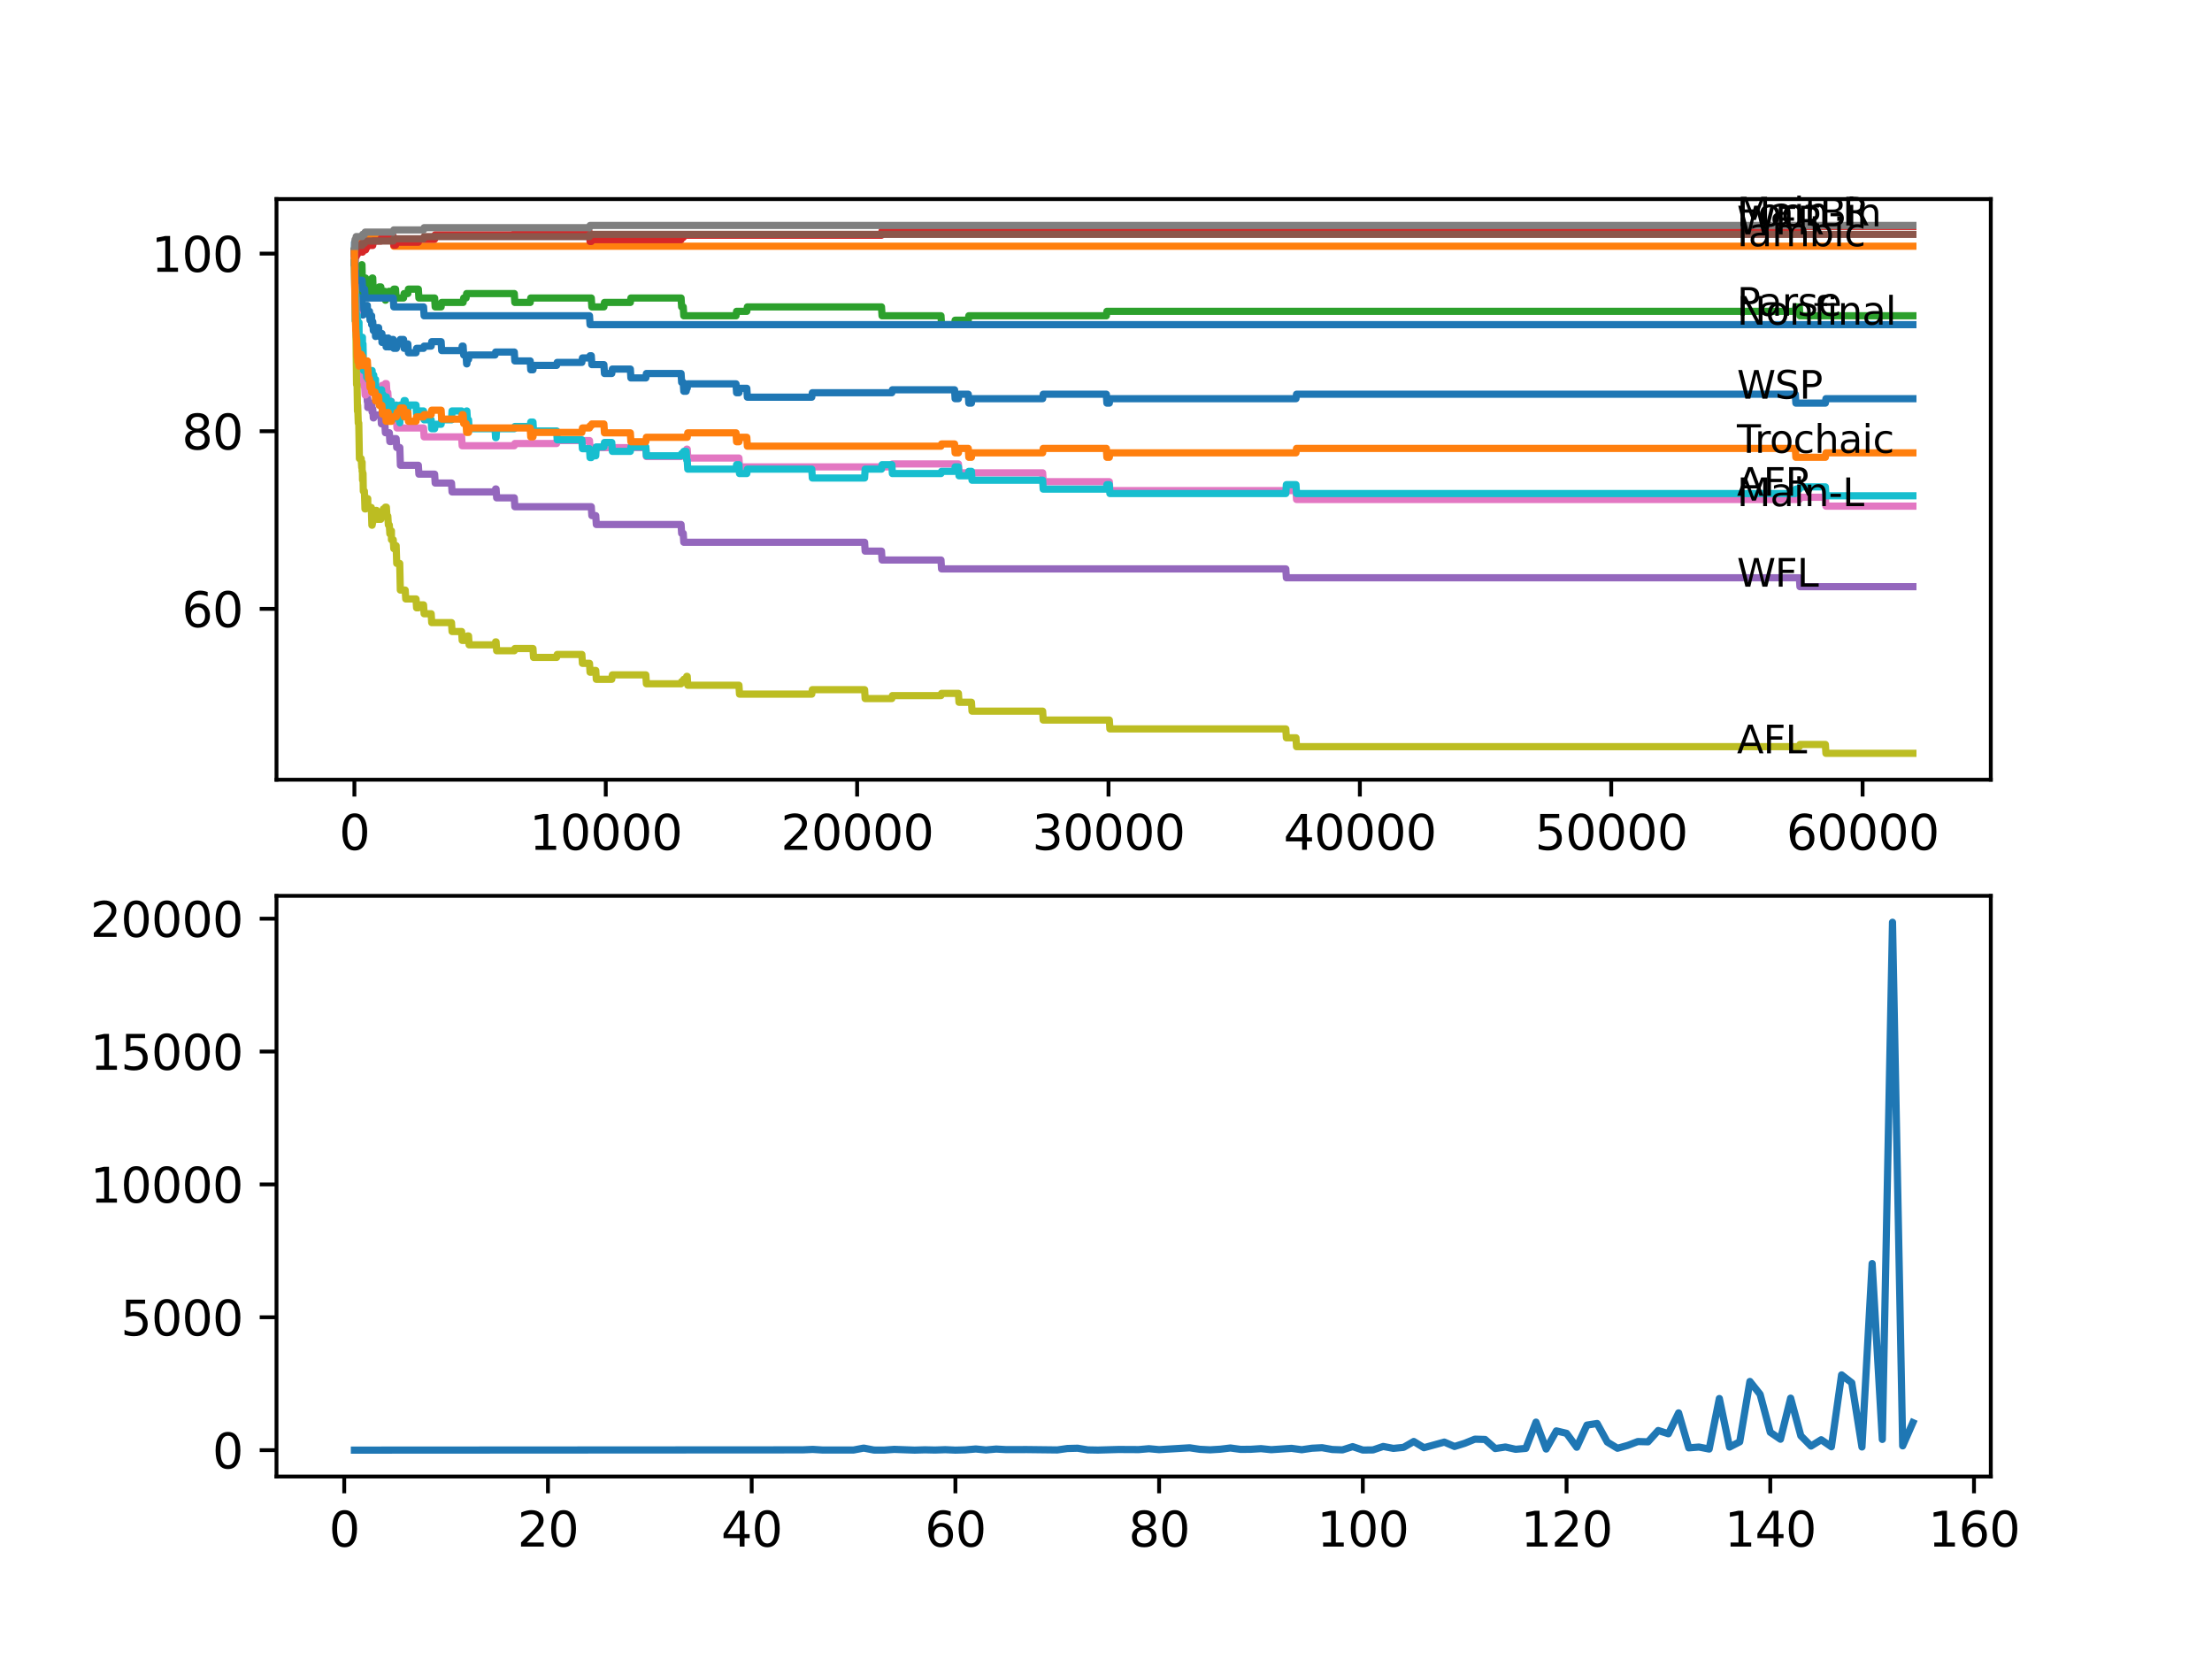 <?xml version="1.0" encoding="utf-8" standalone="no"?>
<!DOCTYPE svg PUBLIC "-//W3C//DTD SVG 1.1//EN"
  "http://www.w3.org/Graphics/SVG/1.1/DTD/svg11.dtd">
<svg xmlns:xlink="http://www.w3.org/1999/xlink" width="460.8pt" height="345.6pt" viewBox="0 0 460.8 345.6" xmlns="http://www.w3.org/2000/svg" version="1.1">
 <defs>
  <style type="text/css">*{stroke-linejoin: round; stroke-linecap: butt}</style>
 </defs>
 <g id="figure_1">
  <g id="patch_1">
   <path d="M 0 345.6 
L 460.8 345.6 
L 460.8 0 
L 0 0 
z
" style="fill: #ffffff"/>
  </g>
  <g id="axes_1">
   <g id="patch_2">
    <path d="M 57.6 162.432 
L 414.72 162.432 
L 414.72 41.472 
L 57.6 41.472 
z
" style="fill: #ffffff"/>
   </g>
   <g id="matplotlib.axis_1">
    <g id="xtick_1">
     <g id="line2d_1">
      <defs>
       <path id="m995cb03663" d="M 0 0 
L 0 3.5 
" style="stroke: #000000; stroke-width: 0.8"/>
      </defs>
      <g>
       <use xlink:href="#m995cb03663" x="73.827" y="162.432" style="stroke: #000000; stroke-width: 0.8"/>
      </g>
     </g>
     <g id="text_1">
      <!-- 0 -->
      <g transform="translate(70.646 177.03)scale(0.1 -0.1)">
       <defs>
        <path id="DejaVuSans-30" d="M 2034 4250 
Q 1547 4250 1301 3770 
Q 1056 3291 1056 2328 
Q 1056 1369 1301 889 
Q 1547 409 2034 409 
Q 2525 409 2770 889 
Q 3016 1369 3016 2328 
Q 3016 3291 2770 3770 
Q 2525 4250 2034 4250 
z
M 2034 4750 
Q 2819 4750 3233 4129 
Q 3647 3509 3647 2328 
Q 3647 1150 3233 529 
Q 2819 -91 2034 -91 
Q 1250 -91 836 529 
Q 422 1150 422 2328 
Q 422 3509 836 4129 
Q 1250 4750 2034 4750 
z
" transform="scale(0.016)"/>
       </defs>
       <use xlink:href="#DejaVuSans-30"/>
      </g>
     </g>
    </g>
    <g id="xtick_2">
     <g id="line2d_2">
      <g>
       <use xlink:href="#m995cb03663" x="126.192" y="162.432" style="stroke: #000000; stroke-width: 0.8"/>
      </g>
     </g>
     <g id="text_2">
      <!-- 10000 -->
      <g transform="translate(110.286 177.03)scale(0.1 -0.1)">
       <defs>
        <path id="DejaVuSans-31" d="M 794 531 
L 1825 531 
L 1825 4091 
L 703 3866 
L 703 4441 
L 1819 4666 
L 2450 4666 
L 2450 531 
L 3481 531 
L 3481 0 
L 794 0 
L 794 531 
z
" transform="scale(0.016)"/>
       </defs>
       <use xlink:href="#DejaVuSans-31"/>
       <use xlink:href="#DejaVuSans-30" x="63.623"/>
       <use xlink:href="#DejaVuSans-30" x="127.246"/>
       <use xlink:href="#DejaVuSans-30" x="190.869"/>
       <use xlink:href="#DejaVuSans-30" x="254.492"/>
      </g>
     </g>
    </g>
    <g id="xtick_3">
     <g id="line2d_3">
      <g>
       <use xlink:href="#m995cb03663" x="178.556" y="162.432" style="stroke: #000000; stroke-width: 0.8"/>
      </g>
     </g>
     <g id="text_3">
      <!-- 20000 -->
      <g transform="translate(162.65 177.03)scale(0.1 -0.1)">
       <defs>
        <path id="DejaVuSans-32" d="M 1228 531 
L 3431 531 
L 3431 0 
L 469 0 
L 469 531 
Q 828 903 1448 1529 
Q 2069 2156 2228 2338 
Q 2531 2678 2651 2914 
Q 2772 3150 2772 3378 
Q 2772 3750 2511 3984 
Q 2250 4219 1831 4219 
Q 1534 4219 1204 4116 
Q 875 4013 500 3803 
L 500 4441 
Q 881 4594 1212 4672 
Q 1544 4750 1819 4750 
Q 2544 4750 2975 4387 
Q 3406 4025 3406 3419 
Q 3406 3131 3298 2873 
Q 3191 2616 2906 2266 
Q 2828 2175 2409 1742 
Q 1991 1309 1228 531 
z
" transform="scale(0.016)"/>
       </defs>
       <use xlink:href="#DejaVuSans-32"/>
       <use xlink:href="#DejaVuSans-30" x="63.623"/>
       <use xlink:href="#DejaVuSans-30" x="127.246"/>
       <use xlink:href="#DejaVuSans-30" x="190.869"/>
       <use xlink:href="#DejaVuSans-30" x="254.492"/>
      </g>
     </g>
    </g>
    <g id="xtick_4">
     <g id="line2d_4">
      <g>
       <use xlink:href="#m995cb03663" x="230.921" y="162.432" style="stroke: #000000; stroke-width: 0.8"/>
      </g>
     </g>
     <g id="text_4">
      <!-- 30000 -->
      <g transform="translate(215.015 177.03)scale(0.1 -0.1)">
       <defs>
        <path id="DejaVuSans-33" d="M 2597 2516 
Q 3050 2419 3304 2112 
Q 3559 1806 3559 1356 
Q 3559 666 3084 287 
Q 2609 -91 1734 -91 
Q 1441 -91 1130 -33 
Q 819 25 488 141 
L 488 750 
Q 750 597 1062 519 
Q 1375 441 1716 441 
Q 2309 441 2620 675 
Q 2931 909 2931 1356 
Q 2931 1769 2642 2001 
Q 2353 2234 1838 2234 
L 1294 2234 
L 1294 2753 
L 1863 2753 
Q 2328 2753 2575 2939 
Q 2822 3125 2822 3475 
Q 2822 3834 2567 4026 
Q 2313 4219 1838 4219 
Q 1578 4219 1281 4162 
Q 984 4106 628 3988 
L 628 4550 
Q 988 4650 1302 4700 
Q 1616 4750 1894 4750 
Q 2613 4750 3031 4423 
Q 3450 4097 3450 3541 
Q 3450 3153 3228 2886 
Q 3006 2619 2597 2516 
z
" transform="scale(0.016)"/>
       </defs>
       <use xlink:href="#DejaVuSans-33"/>
       <use xlink:href="#DejaVuSans-30" x="63.623"/>
       <use xlink:href="#DejaVuSans-30" x="127.246"/>
       <use xlink:href="#DejaVuSans-30" x="190.869"/>
       <use xlink:href="#DejaVuSans-30" x="254.492"/>
      </g>
     </g>
    </g>
    <g id="xtick_5">
     <g id="line2d_5">
      <g>
       <use xlink:href="#m995cb03663" x="283.285" y="162.432" style="stroke: #000000; stroke-width: 0.8"/>
      </g>
     </g>
     <g id="text_5">
      <!-- 40000 -->
      <g transform="translate(267.379 177.03)scale(0.1 -0.1)">
       <defs>
        <path id="DejaVuSans-34" d="M 2419 4116 
L 825 1625 
L 2419 1625 
L 2419 4116 
z
M 2253 4666 
L 3047 4666 
L 3047 1625 
L 3713 1625 
L 3713 1100 
L 3047 1100 
L 3047 0 
L 2419 0 
L 2419 1100 
L 313 1100 
L 313 1709 
L 2253 4666 
z
" transform="scale(0.016)"/>
       </defs>
       <use xlink:href="#DejaVuSans-34"/>
       <use xlink:href="#DejaVuSans-30" x="63.623"/>
       <use xlink:href="#DejaVuSans-30" x="127.246"/>
       <use xlink:href="#DejaVuSans-30" x="190.869"/>
       <use xlink:href="#DejaVuSans-30" x="254.492"/>
      </g>
     </g>
    </g>
    <g id="xtick_6">
     <g id="line2d_6">
      <g>
       <use xlink:href="#m995cb03663" x="335.65" y="162.432" style="stroke: #000000; stroke-width: 0.8"/>
      </g>
     </g>
     <g id="text_6">
      <!-- 50000 -->
      <g transform="translate(319.744 177.03)scale(0.1 -0.1)">
       <defs>
        <path id="DejaVuSans-35" d="M 691 4666 
L 3169 4666 
L 3169 4134 
L 1269 4134 
L 1269 2991 
Q 1406 3038 1543 3061 
Q 1681 3084 1819 3084 
Q 2600 3084 3056 2656 
Q 3513 2228 3513 1497 
Q 3513 744 3044 326 
Q 2575 -91 1722 -91 
Q 1428 -91 1123 -41 
Q 819 9 494 109 
L 494 744 
Q 775 591 1075 516 
Q 1375 441 1709 441 
Q 2250 441 2565 725 
Q 2881 1009 2881 1497 
Q 2881 1984 2565 2268 
Q 2250 2553 1709 2553 
Q 1456 2553 1204 2497 
Q 953 2441 691 2322 
L 691 4666 
z
" transform="scale(0.016)"/>
       </defs>
       <use xlink:href="#DejaVuSans-35"/>
       <use xlink:href="#DejaVuSans-30" x="63.623"/>
       <use xlink:href="#DejaVuSans-30" x="127.246"/>
       <use xlink:href="#DejaVuSans-30" x="190.869"/>
       <use xlink:href="#DejaVuSans-30" x="254.492"/>
      </g>
     </g>
    </g>
    <g id="xtick_7">
     <g id="line2d_7">
      <g>
       <use xlink:href="#m995cb03663" x="388.014" y="162.432" style="stroke: #000000; stroke-width: 0.8"/>
      </g>
     </g>
     <g id="text_7">
      <!-- 60000 -->
      <g transform="translate(372.108 177.03)scale(0.1 -0.1)">
       <defs>
        <path id="DejaVuSans-36" d="M 2113 2584 
Q 1688 2584 1439 2293 
Q 1191 2003 1191 1497 
Q 1191 994 1439 701 
Q 1688 409 2113 409 
Q 2538 409 2786 701 
Q 3034 994 3034 1497 
Q 3034 2003 2786 2293 
Q 2538 2584 2113 2584 
z
M 3366 4563 
L 3366 3988 
Q 3128 4100 2886 4159 
Q 2644 4219 2406 4219 
Q 1781 4219 1451 3797 
Q 1122 3375 1075 2522 
Q 1259 2794 1537 2939 
Q 1816 3084 2150 3084 
Q 2853 3084 3261 2657 
Q 3669 2231 3669 1497 
Q 3669 778 3244 343 
Q 2819 -91 2113 -91 
Q 1303 -91 875 529 
Q 447 1150 447 2328 
Q 447 3434 972 4092 
Q 1497 4750 2381 4750 
Q 2619 4750 2861 4703 
Q 3103 4656 3366 4563 
z
" transform="scale(0.016)"/>
       </defs>
       <use xlink:href="#DejaVuSans-36"/>
       <use xlink:href="#DejaVuSans-30" x="63.623"/>
       <use xlink:href="#DejaVuSans-30" x="127.246"/>
       <use xlink:href="#DejaVuSans-30" x="190.869"/>
       <use xlink:href="#DejaVuSans-30" x="254.492"/>
      </g>
     </g>
    </g>
   </g>
   <g id="matplotlib.axis_2">
    <g id="ytick_1">
     <g id="line2d_8">
      <defs>
       <path id="m6c995ac69e" d="M 0 0 
L -3.5 0 
" style="stroke: #000000; stroke-width: 0.8"/>
      </defs>
      <g>
       <use xlink:href="#m6c995ac69e" x="57.6" y="126.837" style="stroke: #000000; stroke-width: 0.8"/>
      </g>
     </g>
     <g id="text_8">
      <!-- 60 -->
      <g transform="translate(37.875 130.636)scale(0.1 -0.1)">
       <use xlink:href="#DejaVuSans-36"/>
       <use xlink:href="#DejaVuSans-30" x="63.623"/>
      </g>
     </g>
    </g>
    <g id="ytick_2">
     <g id="line2d_9">
      <g>
       <use xlink:href="#m6c995ac69e" x="57.6" y="89.833" style="stroke: #000000; stroke-width: 0.8"/>
      </g>
     </g>
     <g id="text_9">
      <!-- 80 -->
      <g transform="translate(37.875 93.632)scale(0.1 -0.1)">
       <defs>
        <path id="DejaVuSans-38" d="M 2034 2216 
Q 1584 2216 1326 1975 
Q 1069 1734 1069 1313 
Q 1069 891 1326 650 
Q 1584 409 2034 409 
Q 2484 409 2743 651 
Q 3003 894 3003 1313 
Q 3003 1734 2745 1975 
Q 2488 2216 2034 2216 
z
M 1403 2484 
Q 997 2584 770 2862 
Q 544 3141 544 3541 
Q 544 4100 942 4425 
Q 1341 4750 2034 4750 
Q 2731 4750 3128 4425 
Q 3525 4100 3525 3541 
Q 3525 3141 3298 2862 
Q 3072 2584 2669 2484 
Q 3125 2378 3379 2068 
Q 3634 1759 3634 1313 
Q 3634 634 3220 271 
Q 2806 -91 2034 -91 
Q 1263 -91 848 271 
Q 434 634 434 1313 
Q 434 1759 690 2068 
Q 947 2378 1403 2484 
z
M 1172 3481 
Q 1172 3119 1398 2916 
Q 1625 2713 2034 2713 
Q 2441 2713 2670 2916 
Q 2900 3119 2900 3481 
Q 2900 3844 2670 4047 
Q 2441 4250 2034 4250 
Q 1625 4250 1398 4047 
Q 1172 3844 1172 3481 
z
" transform="scale(0.016)"/>
       </defs>
       <use xlink:href="#DejaVuSans-38"/>
       <use xlink:href="#DejaVuSans-30" x="63.623"/>
      </g>
     </g>
    </g>
    <g id="ytick_3">
     <g id="line2d_10">
      <g>
       <use xlink:href="#m6c995ac69e" x="57.6" y="52.829" style="stroke: #000000; stroke-width: 0.8"/>
      </g>
     </g>
     <g id="text_10">
      <!-- 100 -->
      <g transform="translate(31.512 56.628)scale(0.1 -0.1)">
       <use xlink:href="#DejaVuSans-31"/>
       <use xlink:href="#DejaVuSans-30" x="63.623"/>
       <use xlink:href="#DejaVuSans-30" x="127.246"/>
      </g>
     </g>
    </g>
   </g>
   <g id="line2d_11">
    <path d="M 73.833 52.367 
L 73.838 52.367 
L 73.859 50.516 
L 73.911 52.675 
L 73.932 52.675 
L 74.053 56.375 
L 74.063 56.375 
L 74.152 60.076 
L 74.178 58.842 
L 74.194 58.842 
L 74.215 57.917 
L 74.22 59.767 
L 74.299 58.842 
L 74.419 62.543 
L 74.435 62.543 
L 74.508 60.693 
L 74.54 63.468 
L 74.592 63.468 
L 74.707 62.543 
L 74.76 62.543 
L 74.786 64.393 
L 74.822 61.618 
L 74.864 61.618 
L 75.22 61.618 
L 75.252 61.001 
L 75.257 62.851 
L 75.32 62.851 
L 75.435 62.851 
L 75.55 65.626 
L 75.618 65.626 
L 75.734 64.701 
L 75.948 64.701 
L 76.063 64.239 
L 76.268 64.239 
L 76.383 63.622 
L 76.524 63.622 
L 76.582 65.472 
L 76.634 64.855 
L 76.975 64.855 
L 77.09 66.706 
L 77.352 66.706 
L 77.42 65.781 
L 77.425 67.631 
L 77.456 67.631 
L 77.519 67.631 
L 77.634 67.014 
L 77.65 67.014 
L 77.765 68.864 
L 77.849 68.864 
L 77.964 68.247 
L 78.132 68.247 
L 78.231 70.098 
L 78.242 69.173 
L 78.451 69.173 
L 78.566 68.247 
L 78.875 68.247 
L 78.991 70.098 
L 79.499 70.098 
L 79.561 69.481 
L 79.567 71.331 
L 79.598 71.331 
L 79.745 71.331 
L 79.86 70.406 
L 80.321 70.406 
L 80.436 72.256 
L 80.488 72.256 
L 80.603 71.331 
L 80.787 71.331 
L 80.876 70.406 
L 80.881 72.256 
L 80.891 72.256 
L 81.457 72.256 
L 81.577 70.714 
L 81.918 70.714 
L 82.033 72.565 
L 82.578 72.565 
L 82.693 71.64 
L 83.269 71.64 
L 83.384 70.714 
L 84.065 70.714 
L 84.18 72.565 
L 84.41 72.565 
L 84.526 71.64 
L 84.96 71.64 
L 85.075 73.49 
L 86.667 73.49 
L 86.782 72.565 
L 88.233 72.565 
L 88.348 72.102 
L 89.82 72.102 
L 89.935 71.177 
L 91.893 71.177 
L 92.008 73.027 
L 96.161 73.027 
L 96.276 72.102 
L 96.475 72.102 
L 96.59 73.952 
L 97.093 73.952 
L 97.208 75.802 
L 97.261 75.802 
L 97.376 74.877 
L 97.606 74.877 
L 97.721 73.952 
L 103.125 73.952 
L 103.241 73.336 
L 107.137 73.336 
L 107.252 75.186 
L 110.451 75.186 
L 110.566 77.036 
L 111.027 77.036 
L 111.142 76.111 
L 115.96 76.111 
L 116.075 75.494 
L 121.212 75.494 
L 121.327 74.569 
L 122.804 74.569 
L 122.919 74.106 
L 123.176 74.106 
L 123.291 75.957 
L 125.804 75.957 
L 125.92 77.807 
L 127.443 77.807 
L 127.559 76.882 
L 131.313 76.882 
L 131.428 78.732 
L 134.539 78.732 
L 134.654 77.807 
L 141.88 77.807 
L 141.996 79.657 
L 142.331 79.657 
L 142.446 81.507 
L 142.943 81.507 
L 143.059 80.891 
L 143.158 80.891 
L 143.273 79.965 
L 153.327 79.965 
L 153.442 81.816 
L 153.935 81.816 
L 154.05 80.891 
L 155.574 80.891 
L 155.689 82.741 
L 169.105 82.741 
L 169.22 81.816 
L 185.783 81.816 
L 185.898 81.199 
L 198.853 81.199 
L 198.968 83.049 
L 199.659 83.049 
L 199.775 82.124 
L 201.707 82.124 
L 201.822 83.974 
L 202.372 83.974 
L 202.487 83.049 
L 217.201 83.049 
L 217.317 82.124 
L 230.471 82.124 
L 230.586 83.974 
L 231.094 83.974 
L 231.209 83.049 
L 269.974 83.049 
L 270.09 82.124 
L 373.996 82.124 
L 374.112 83.974 
L 380.259 83.974 
L 380.374 83.049 
L 398.487 83.049 
L 398.487 83.049 
" clip-path="url(#paef28e0cdf)" style="fill: none; stroke: #1f77b4; stroke-width: 1.5; stroke-linecap: square"/>
   </g>
   <g id="line2d_12">
    <path d="M 73.833 52.829 
L 73.953 51.287 
L 74.299 51.287 
L 74.414 49.437 
L 81.918 49.437 
L 82.033 51.287 
L 398.487 51.287 
L 398.487 51.287 
" clip-path="url(#paef28e0cdf)" style="fill: none; stroke: #ff7f0e; stroke-width: 1.5; stroke-linecap: square"/>
   </g>
   <g id="line2d_13">
    <path d="M 73.833 52.367 
L 73.843 51.75 
L 73.885 55.45 
L 73.901 55.45 
L 73.979 59.151 
L 74.011 56.375 
L 74.063 56.375 
L 74.105 58.226 
L 74.173 56.067 
L 74.215 56.067 
L 74.252 57.917 
L 74.325 56.992 
L 74.33 56.992 
L 74.445 56.067 
L 74.472 56.067 
L 74.508 59.767 
L 74.587 57.917 
L 74.76 57.917 
L 74.88 56.067 
L 75.252 56.067 
L 75.367 55.142 
L 75.404 55.142 
L 75.529 60.693 
L 75.624 60.693 
L 75.749 57.917 
L 76.163 57.917 
L 76.278 59.767 
L 76.409 59.767 
L 76.524 61.618 
L 76.639 60.693 
L 76.65 60.693 
L 76.765 59.767 
L 76.975 59.767 
L 77.09 58.842 
L 77.42 58.842 
L 77.535 57.917 
L 77.65 57.917 
L 77.771 61.618 
L 78.132 61.618 
L 78.247 60.693 
L 78.875 60.693 
L 78.991 59.767 
L 79.336 59.767 
L 79.451 61.618 
L 79.561 61.618 
L 79.677 60.693 
L 80.169 60.693 
L 80.284 62.543 
L 80.321 62.543 
L 80.436 61.618 
L 80.876 61.618 
L 80.991 60.693 
L 81.918 60.693 
L 82.033 60.23 
L 82.4 60.23 
L 82.515 62.08 
L 84.065 62.08 
L 84.18 61.155 
L 84.96 61.155 
L 85.075 60.23 
L 87.149 60.23 
L 87.264 62.08 
L 90.542 62.08 
L 90.657 63.93 
L 91.893 63.93 
L 92.008 63.005 
L 96.475 63.005 
L 96.59 62.08 
L 97.093 62.08 
L 97.208 61.155 
L 107.137 61.155 
L 107.252 63.005 
L 110.451 63.005 
L 110.566 62.08 
L 123.176 62.08 
L 123.291 63.93 
L 125.804 63.93 
L 125.92 63.005 
L 131.313 63.005 
L 131.428 62.08 
L 141.88 62.08 
L 141.996 63.93 
L 142.331 63.93 
L 142.446 65.781 
L 153.327 65.781 
L 153.442 64.855 
L 155.574 64.855 
L 155.689 63.93 
L 183.631 63.93 
L 183.746 65.781 
L 196.025 65.781 
L 196.14 67.631 
L 198.853 67.631 
L 198.968 66.706 
L 201.707 66.706 
L 201.822 65.781 
L 230.471 65.781 
L 230.586 64.855 
L 373.996 64.855 
L 374.112 63.93 
L 374.839 63.93 
L 374.955 65.781 
L 398.487 65.781 
L 398.487 65.781 
" clip-path="url(#paef28e0cdf)" style="fill: none; stroke: #2ca02c; stroke-width: 1.5; stroke-linecap: square"/>
   </g>
   <g id="line2d_14">
    <path d="M 73.833 52.829 
L 73.859 52.829 
L 73.896 55.142 
L 73.969 53.754 
L 73.974 53.754 
L 74.089 51.596 
L 74.205 53.446 
L 74.215 53.446 
L 74.33 52.983 
L 74.472 52.983 
L 74.592 51.75 
L 75.404 51.75 
L 75.435 50.671 
L 75.44 52.521 
L 75.503 52.521 
L 75.524 52.521 
L 75.639 52.058 
L 76.163 52.058 
L 76.278 51.596 
L 76.409 51.596 
L 76.524 51.133 
L 77.65 51.133 
L 77.771 50.208 
L 79.336 50.208 
L 79.451 49.591 
L 80.169 49.591 
L 80.284 49.221 
L 81.918 49.221 
L 82.033 51.071 
L 82.4 51.071 
L 82.515 50.455 
L 87.149 50.455 
L 87.264 49.838 
L 90.542 49.838 
L 90.657 48.913 
L 107.137 48.913 
L 107.252 48.45 
L 122.804 48.45 
L 122.919 50.301 
L 123.176 50.301 
L 123.291 49.931 
L 141.88 49.931 
L 141.996 49.468 
L 142.331 49.468 
L 142.446 49.005 
L 183.631 49.005 
L 183.746 48.08 
L 196.025 48.08 
L 196.14 47.618 
L 374.839 47.618 
L 374.955 47.155 
L 398.487 47.155 
L 398.487 47.155 
" clip-path="url(#paef28e0cdf)" style="fill: none; stroke: #d62728; stroke-width: 1.5; stroke-linecap: square"/>
   </g>
   <g id="line2d_15">
    <path d="M 73.833 52.829 
L 73.843 52.212 
L 73.848 54.063 
L 73.932 54.063 
L 74.053 58.688 
L 74.063 58.688 
L 74.152 63.314 
L 74.184 62.08 
L 74.215 62.08 
L 74.33 64.855 
L 74.388 64.855 
L 74.513 70.406 
L 74.739 70.406 
L 74.854 72.256 
L 75.241 72.256 
L 75.357 74.106 
L 75.404 74.106 
L 75.529 79.657 
L 75.624 79.657 
L 75.739 78.732 
L 75.912 78.732 
L 76.027 80.582 
L 76.163 80.582 
L 76.268 82.432 
L 76.273 81.816 
L 76.409 81.816 
L 76.524 83.666 
L 76.582 83.666 
L 76.608 83.049 
L 76.613 84.899 
L 76.687 83.974 
L 77.404 83.974 
L 77.519 85.824 
L 77.634 85.208 
L 77.65 85.208 
L 77.765 87.058 
L 77.849 87.058 
L 77.964 86.441 
L 79.336 86.441 
L 79.451 88.291 
L 80.169 88.291 
L 80.284 90.142 
L 81.101 90.142 
L 81.216 91.992 
L 81.457 91.992 
L 81.572 91.375 
L 82.525 91.375 
L 82.64 93.225 
L 83.29 93.225 
L 83.41 96.926 
L 87.149 96.926 
L 87.264 98.776 
L 90.542 98.776 
L 90.657 100.626 
L 94.056 100.626 
L 94.171 102.476 
L 103.125 102.476 
L 103.241 101.859 
L 103.345 101.859 
L 103.461 103.71 
L 107.137 103.71 
L 107.252 105.56 
L 123.176 105.56 
L 123.291 107.41 
L 124.108 107.41 
L 124.223 109.26 
L 141.88 109.26 
L 141.996 111.11 
L 142.331 111.11 
L 142.446 112.961 
L 180.112 112.961 
L 180.227 114.811 
L 183.631 114.811 
L 183.746 116.661 
L 196.025 116.661 
L 196.14 118.511 
L 267.859 118.511 
L 267.974 120.362 
L 374.839 120.362 
L 374.955 122.212 
L 398.487 122.212 
L 398.487 122.212 
" clip-path="url(#paef28e0cdf)" style="fill: none; stroke: #9467bd; stroke-width: 1.5; stroke-linecap: square"/>
   </g>
   <g id="line2d_16">
    <path d="M 73.833 52.367 
L 73.859 52.367 
L 73.974 51.75 
L 74.089 51.75 
L 74.205 51.133 
L 75.435 51.133 
L 75.55 50.671 
L 75.948 50.671 
L 76.063 50.208 
L 81.918 50.208 
L 82.033 49.745 
L 88.233 49.745 
L 88.348 49.283 
L 122.804 49.283 
L 122.919 48.82 
L 398.487 48.82 
L 398.487 48.82 
" clip-path="url(#paef28e0cdf)" style="fill: none; stroke: #8c564b; stroke-width: 1.5; stroke-linecap: square"/>
   </g>
   <g id="line2d_17">
    <path d="M 73.833 54.679 
L 73.843 54.679 
L 73.932 61.618 
L 73.969 61.155 
L 73.979 61.155 
L 74.1 65.781 
L 74.215 65.781 
L 74.33 65.318 
L 74.435 65.318 
L 74.561 70.869 
L 74.592 70.869 
L 74.707 72.719 
L 74.791 72.719 
L 74.911 76.419 
L 75.22 76.419 
L 75.336 75.802 
L 75.404 75.802 
L 75.435 75.34 
L 75.44 77.19 
L 75.498 77.19 
L 75.503 77.19 
L 75.524 79.04 
L 75.613 78.578 
L 75.681 78.578 
L 75.796 80.428 
L 75.948 80.428 
L 76.063 82.278 
L 76.163 82.278 
L 76.278 81.816 
L 77.65 81.816 
L 77.771 80.891 
L 79.499 80.891 
L 79.614 80.274 
L 80.169 80.274 
L 80.284 79.904 
L 80.488 79.904 
L 80.603 81.754 
L 80.787 81.754 
L 80.902 83.604 
L 81.541 83.604 
L 81.656 85.454 
L 81.918 85.454 
L 82.033 87.305 
L 82.578 87.305 
L 82.693 89.155 
L 88.233 89.155 
L 88.348 91.005 
L 96.161 91.005 
L 96.276 92.855 
L 107.137 92.855 
L 107.252 92.393 
L 115.96 92.393 
L 116.075 91.776 
L 122.804 91.776 
L 122.919 93.626 
L 123.176 93.626 
L 123.291 93.256 
L 134.539 93.256 
L 134.654 95.106 
L 141.88 95.106 
L 141.996 94.644 
L 142.331 94.644 
L 142.446 94.181 
L 142.943 94.181 
L 143.059 93.564 
L 143.158 93.564 
L 143.273 95.415 
L 153.935 95.415 
L 154.05 97.265 
L 185.783 97.265 
L 185.898 96.648 
L 199.659 96.648 
L 199.775 98.498 
L 217.201 98.498 
L 217.317 100.348 
L 231.094 100.348 
L 231.209 102.199 
L 269.974 102.199 
L 270.09 104.049 
L 374.839 104.049 
L 374.955 103.586 
L 380.259 103.586 
L 380.374 105.437 
L 398.487 105.437 
L 398.487 105.437 
" clip-path="url(#paef28e0cdf)" style="fill: none; stroke: #e377c2; stroke-width: 1.5; stroke-linecap: square"/>
   </g>
   <g id="line2d_18">
    <path d="M 73.833 52.367 
L 73.854 52.367 
L 73.969 49.9 
L 74.089 49.9 
L 74.205 49.283 
L 75.435 49.283 
L 75.55 48.82 
L 75.948 48.82 
L 76.063 48.358 
L 81.918 48.358 
L 82.033 47.895 
L 88.233 47.895 
L 88.348 47.433 
L 122.804 47.433 
L 122.919 46.97 
L 398.487 46.97 
L 398.487 46.97 
" clip-path="url(#paef28e0cdf)" style="fill: none; stroke: #7f7f7f; stroke-width: 1.5; stroke-linecap: square"/>
   </g>
   <g id="line2d_19">
    <path d="M 73.833 54.679 
L 73.838 54.679 
L 73.932 61.001 
L 73.964 60.538 
L 73.974 60.538 
L 73.979 59.922 
L 74.026 66.86 
L 74.032 66.86 
L 74.089 65.781 
L 74.095 67.631 
L 74.131 67.631 
L 74.136 67.631 
L 74.278 80.12 
L 74.388 80.12 
L 74.472 85.67 
L 74.508 84.437 
L 74.513 84.437 
L 74.634 88.137 
L 74.739 88.137 
L 74.87 95.538 
L 75.241 95.538 
L 75.357 97.388 
L 75.404 97.388 
L 75.435 96.309 
L 75.44 98.159 
L 75.503 98.159 
L 75.524 100.009 
L 75.613 99.547 
L 75.618 99.547 
L 75.624 98.622 
L 75.686 102.322 
L 75.713 102.322 
L 75.912 102.322 
L 76.032 106.022 
L 76.163 106.022 
L 76.283 104.943 
L 76.409 104.943 
L 76.524 104.481 
L 76.582 104.481 
L 76.608 103.864 
L 76.613 105.714 
L 76.681 105.714 
L 77.352 105.714 
L 77.472 109.414 
L 77.519 109.414 
L 77.634 108.798 
L 77.65 108.798 
L 77.771 107.873 
L 77.849 107.873 
L 77.964 107.256 
L 78.231 107.256 
L 78.347 106.331 
L 78.451 106.331 
L 78.566 108.181 
L 79.336 108.181 
L 79.451 107.564 
L 79.499 107.564 
L 79.614 106.948 
L 79.745 106.948 
L 79.86 106.022 
L 80.169 106.022 
L 80.284 105.652 
L 80.488 105.652 
L 80.603 107.503 
L 80.787 107.503 
L 80.902 109.353 
L 81.101 109.353 
L 81.216 111.203 
L 81.457 111.203 
L 81.541 110.586 
L 81.546 112.436 
L 81.556 112.436 
L 81.918 112.436 
L 82.033 114.287 
L 82.4 114.287 
L 82.515 113.67 
L 82.525 113.67 
L 82.646 117.37 
L 83.269 117.37 
L 83.394 122.921 
L 84.41 122.921 
L 84.526 124.771 
L 86.667 124.771 
L 86.782 126.621 
L 87.149 126.621 
L 87.264 126.005 
L 88.233 126.005 
L 88.348 127.855 
L 89.82 127.855 
L 89.935 129.705 
L 94.056 129.705 
L 94.171 131.555 
L 96.161 131.555 
L 96.276 133.405 
L 97.261 133.405 
L 97.376 132.48 
L 97.606 132.48 
L 97.721 134.331 
L 103.125 134.331 
L 103.241 133.714 
L 103.345 133.714 
L 103.461 135.564 
L 107.137 135.564 
L 107.252 135.101 
L 111.027 135.101 
L 111.142 136.952 
L 115.96 136.952 
L 116.075 136.335 
L 121.212 136.335 
L 121.327 138.185 
L 122.804 138.185 
L 122.919 140.035 
L 123.176 140.035 
L 123.291 139.665 
L 124.108 139.665 
L 124.223 141.515 
L 127.443 141.515 
L 127.559 140.59 
L 134.539 140.59 
L 134.654 142.441 
L 141.88 142.441 
L 141.996 141.978 
L 142.331 141.978 
L 142.446 141.515 
L 142.943 141.515 
L 143.059 140.899 
L 143.158 140.899 
L 143.273 142.749 
L 153.935 142.749 
L 154.05 144.599 
L 169.105 144.599 
L 169.22 143.674 
L 180.112 143.674 
L 180.227 145.524 
L 185.783 145.524 
L 185.898 144.908 
L 196.025 144.908 
L 196.14 144.445 
L 199.659 144.445 
L 199.775 146.295 
L 202.372 146.295 
L 202.487 148.145 
L 217.201 148.145 
L 217.317 149.996 
L 231.094 149.996 
L 231.209 151.846 
L 267.859 151.846 
L 267.974 153.696 
L 269.974 153.696 
L 270.09 155.546 
L 374.839 155.546 
L 374.955 155.084 
L 380.259 155.084 
L 380.374 156.934 
L 398.487 156.934 
L 398.487 156.934 
" clip-path="url(#paef28e0cdf)" style="fill: none; stroke: #bcbd22; stroke-width: 1.5; stroke-linecap: square"/>
   </g>
   <g id="line2d_20">
    <path d="M 73.833 54.679 
L 73.932 61.001 
L 73.958 60.538 
L 73.974 60.538 
L 73.979 59.922 
L 74.021 66.86 
L 74.047 64.393 
L 74.063 64.393 
L 74.152 61.463 
L 74.11 65.164 
L 74.168 63.314 
L 74.273 70.252 
L 74.288 68.402 
L 74.33 68.402 
L 74.435 65.626 
L 74.445 67.477 
L 74.472 69.327 
L 74.513 67.168 
L 74.555 68.093 
L 74.592 68.093 
L 74.707 69.944 
L 74.739 69.944 
L 74.786 67.168 
L 74.822 72.719 
L 74.838 72.719 
L 75.22 72.719 
L 75.241 74.569 
L 75.257 71.794 
L 75.325 71.794 
L 75.404 71.794 
L 75.503 70.252 
L 75.508 72.102 
L 75.524 72.102 
L 75.618 71.64 
L 75.744 77.19 
L 75.912 77.19 
L 75.948 75.34 
L 76.022 77.19 
L 76.163 77.19 
L 76.268 76.728 
L 76.383 78.578 
L 76.409 78.578 
L 76.535 77.19 
L 76.582 77.19 
L 76.697 79.04 
L 76.975 79.04 
L 77.09 78.115 
L 77.352 78.115 
L 77.404 79.965 
L 77.425 77.19 
L 77.456 77.19 
L 77.519 77.19 
L 77.634 79.04 
L 77.65 79.04 
L 77.771 78.115 
L 77.849 78.115 
L 77.964 79.965 
L 78.132 79.965 
L 78.231 79.04 
L 78.237 80.891 
L 78.451 80.891 
L 78.566 82.741 
L 78.875 82.741 
L 78.991 81.816 
L 79.336 81.816 
L 79.451 81.199 
L 79.499 81.199 
L 79.561 83.049 
L 79.609 82.124 
L 79.745 82.124 
L 79.86 83.974 
L 80.169 83.974 
L 80.284 83.604 
L 80.321 83.604 
L 80.436 82.679 
L 80.488 82.679 
L 80.603 84.529 
L 80.787 84.529 
L 80.876 86.379 
L 80.897 85.454 
L 81.101 85.454 
L 81.216 83.604 
L 81.457 83.604 
L 81.577 87.305 
L 81.918 87.305 
L 82.033 86.842 
L 82.4 86.842 
L 82.515 86.225 
L 82.525 86.225 
L 82.578 84.375 
L 82.635 86.225 
L 83.269 86.225 
L 83.29 88.075 
L 83.342 84.375 
L 83.374 84.375 
L 84.065 84.375 
L 84.18 83.45 
L 84.41 83.45 
L 84.526 85.3 
L 84.96 85.3 
L 85.075 84.375 
L 86.667 84.375 
L 86.782 86.225 
L 87.149 86.225 
L 87.264 85.609 
L 88.233 85.609 
L 88.348 87.459 
L 89.82 87.459 
L 89.935 89.309 
L 90.542 89.309 
L 90.657 88.384 
L 91.893 88.384 
L 92.008 87.459 
L 94.056 87.459 
L 94.171 85.609 
L 96.161 85.609 
L 96.276 87.459 
L 96.475 87.459 
L 96.59 86.534 
L 97.093 86.534 
L 97.208 85.609 
L 97.261 85.609 
L 97.376 87.459 
L 97.606 87.459 
L 97.721 89.309 
L 103.125 89.309 
L 103.241 91.159 
L 103.345 91.159 
L 103.461 89.309 
L 107.137 89.309 
L 107.252 88.846 
L 110.451 88.846 
L 110.566 87.921 
L 111.027 87.921 
L 111.142 89.772 
L 115.96 89.772 
L 116.075 91.622 
L 121.212 91.622 
L 121.327 93.472 
L 122.804 93.472 
L 122.919 95.322 
L 123.176 95.322 
L 123.291 94.952 
L 124.108 94.952 
L 124.223 93.102 
L 125.804 93.102 
L 125.92 92.177 
L 127.443 92.177 
L 127.559 94.027 
L 131.313 94.027 
L 131.428 93.102 
L 134.539 93.102 
L 134.654 94.952 
L 141.88 94.952 
L 141.996 94.49 
L 142.331 94.49 
L 142.446 94.027 
L 142.943 94.027 
L 143.059 95.877 
L 143.158 95.877 
L 143.273 97.727 
L 153.327 97.727 
L 153.442 96.802 
L 153.935 96.802 
L 154.05 98.652 
L 155.574 98.652 
L 155.689 97.727 
L 169.105 97.727 
L 169.22 99.578 
L 180.112 99.578 
L 180.227 97.727 
L 183.631 97.727 
L 183.746 96.802 
L 185.783 96.802 
L 185.898 98.652 
L 196.025 98.652 
L 196.14 98.19 
L 198.853 98.19 
L 198.968 97.265 
L 199.659 97.265 
L 199.775 99.115 
L 201.707 99.115 
L 201.822 98.19 
L 202.372 98.19 
L 202.487 100.04 
L 217.201 100.04 
L 217.317 101.89 
L 230.471 101.89 
L 230.586 100.965 
L 231.094 100.965 
L 231.209 102.815 
L 267.859 102.815 
L 267.974 100.965 
L 269.974 100.965 
L 270.09 102.815 
L 373.996 102.815 
L 374.112 101.89 
L 374.839 101.89 
L 374.955 101.428 
L 380.259 101.428 
L 380.374 103.278 
L 398.487 103.278 
L 398.487 103.278 
" clip-path="url(#paef28e0cdf)" style="fill: none; stroke: #17becf; stroke-width: 1.5; stroke-linecap: square"/>
   </g>
   <g id="line2d_21">
    <path d="M 73.833 54.679 
L 73.859 54.679 
L 73.974 56.53 
L 74.089 56.53 
L 74.205 58.38 
L 75.435 58.38 
L 75.55 60.23 
L 75.948 60.23 
L 76.063 62.08 
L 81.918 62.08 
L 82.033 63.93 
L 88.233 63.93 
L 88.348 65.781 
L 122.804 65.781 
L 122.919 67.631 
L 398.487 67.631 
L 398.487 67.631 
" clip-path="url(#paef28e0cdf)" style="fill: none; stroke: #1f77b4; stroke-width: 1.5; stroke-linecap: square"/>
   </g>
   <g id="line2d_22">
    <path d="M 73.833 52.829 
L 73.969 63.314 
L 73.985 63.314 
L 74.11 68.864 
L 74.152 68.864 
L 74.267 70.714 
L 74.299 70.714 
L 74.419 74.415 
L 74.435 74.415 
L 74.508 72.565 
L 74.54 75.34 
L 74.592 75.34 
L 74.707 74.415 
L 74.76 74.415 
L 74.791 76.265 
L 74.87 74.415 
L 75.22 74.415 
L 75.252 73.798 
L 75.257 75.648 
L 75.32 75.648 
L 75.435 75.648 
L 75.524 74.261 
L 75.529 76.111 
L 75.54 76.111 
L 75.948 76.111 
L 76.063 75.648 
L 76.409 75.648 
L 76.524 75.186 
L 76.639 77.036 
L 76.65 77.036 
L 76.765 78.886 
L 76.975 78.886 
L 77.09 80.736 
L 77.352 80.736 
L 77.42 79.811 
L 77.425 81.661 
L 77.456 81.661 
L 78.132 81.661 
L 78.247 83.512 
L 78.451 83.512 
L 78.566 82.587 
L 78.875 82.587 
L 78.991 84.437 
L 79.561 84.437 
L 79.677 86.287 
L 80.169 86.287 
L 80.284 85.917 
L 80.321 85.917 
L 80.436 87.767 
L 80.488 87.767 
L 80.603 86.842 
L 80.787 86.842 
L 80.876 85.917 
L 80.881 87.767 
L 80.891 87.767 
L 81.541 87.767 
L 81.656 86.842 
L 82.578 86.842 
L 82.693 85.917 
L 83.269 85.917 
L 83.384 84.992 
L 84.065 84.992 
L 84.18 86.842 
L 84.41 86.842 
L 84.526 85.917 
L 84.96 85.917 
L 85.075 87.767 
L 86.667 87.767 
L 86.782 86.842 
L 88.233 86.842 
L 88.348 86.379 
L 89.82 86.379 
L 89.935 85.454 
L 91.893 85.454 
L 92.008 87.305 
L 96.161 87.305 
L 96.276 86.379 
L 96.475 86.379 
L 96.59 88.23 
L 97.093 88.23 
L 97.208 90.08 
L 97.606 90.08 
L 97.721 89.155 
L 110.451 89.155 
L 110.566 91.005 
L 111.027 91.005 
L 111.142 90.08 
L 121.212 90.08 
L 121.327 89.155 
L 122.804 89.155 
L 122.919 88.692 
L 123.176 88.692 
L 123.291 88.322 
L 125.804 88.322 
L 125.92 90.172 
L 131.313 90.172 
L 131.428 92.023 
L 134.539 92.023 
L 134.654 91.097 
L 143.158 91.097 
L 143.273 90.172 
L 153.327 90.172 
L 153.442 92.023 
L 153.935 92.023 
L 154.05 91.097 
L 155.574 91.097 
L 155.689 92.948 
L 196.025 92.948 
L 196.14 92.485 
L 198.853 92.485 
L 198.968 94.335 
L 199.659 94.335 
L 199.775 93.41 
L 201.707 93.41 
L 201.822 95.26 
L 202.372 95.26 
L 202.487 94.335 
L 217.201 94.335 
L 217.317 93.41 
L 230.471 93.41 
L 230.586 95.26 
L 231.094 95.26 
L 231.209 94.335 
L 269.974 94.335 
L 270.09 93.41 
L 373.996 93.41 
L 374.112 95.26 
L 380.259 95.26 
L 380.374 94.335 
L 398.487 94.335 
L 398.487 94.335 
" clip-path="url(#paef28e0cdf)" style="fill: none; stroke: #ff7f0e; stroke-width: 1.5; stroke-linecap: square"/>
   </g>
   <g id="patch_3">
    <path d="M 57.6 162.432 
L 57.6 41.472 
" style="fill: none; stroke: #000000; stroke-width: 0.8; stroke-linejoin: miter; stroke-linecap: square"/>
   </g>
   <g id="patch_4">
    <path d="M 414.72 162.432 
L 414.72 41.472 
" style="fill: none; stroke: #000000; stroke-width: 0.8; stroke-linejoin: miter; stroke-linecap: square"/>
   </g>
   <g id="patch_5">
    <path d="M 57.6 162.432 
L 414.72 162.432 
" style="fill: none; stroke: #000000; stroke-width: 0.8; stroke-linejoin: miter; stroke-linecap: square"/>
   </g>
   <g id="patch_6">
    <path d="M 57.6 41.472 
L 414.72 41.472 
" style="fill: none; stroke: #000000; stroke-width: 0.8; stroke-linejoin: miter; stroke-linecap: square"/>
   </g>
   <g id="text_11">
    <!-- WSP -->
    <g transform="translate(361.832 83.049)scale(0.08 -0.08)">
     <defs>
      <path id="DejaVuSans-57" d="M 213 4666 
L 850 4666 
L 1831 722 
L 2809 4666 
L 3519 4666 
L 4500 722 
L 5478 4666 
L 6119 4666 
L 4947 0 
L 4153 0 
L 3169 4050 
L 2175 0 
L 1381 0 
L 213 4666 
z
" transform="scale(0.016)"/>
      <path id="DejaVuSans-53" d="M 3425 4513 
L 3425 3897 
Q 3066 4069 2747 4153 
Q 2428 4238 2131 4238 
Q 1616 4238 1336 4038 
Q 1056 3838 1056 3469 
Q 1056 3159 1242 3001 
Q 1428 2844 1947 2747 
L 2328 2669 
Q 3034 2534 3370 2195 
Q 3706 1856 3706 1288 
Q 3706 609 3251 259 
Q 2797 -91 1919 -91 
Q 1588 -91 1214 -16 
Q 841 59 441 206 
L 441 856 
Q 825 641 1194 531 
Q 1563 422 1919 422 
Q 2459 422 2753 634 
Q 3047 847 3047 1241 
Q 3047 1584 2836 1778 
Q 2625 1972 2144 2069 
L 1759 2144 
Q 1053 2284 737 2584 
Q 422 2884 422 3419 
Q 422 4038 858 4394 
Q 1294 4750 2059 4750 
Q 2388 4750 2728 4690 
Q 3069 4631 3425 4513 
z
" transform="scale(0.016)"/>
      <path id="DejaVuSans-50" d="M 1259 4147 
L 1259 2394 
L 2053 2394 
Q 2494 2394 2734 2622 
Q 2975 2850 2975 3272 
Q 2975 3691 2734 3919 
Q 2494 4147 2053 4147 
L 1259 4147 
z
M 628 4666 
L 2053 4666 
Q 2838 4666 3239 4311 
Q 3641 3956 3641 3272 
Q 3641 2581 3239 2228 
Q 2838 1875 2053 1875 
L 1259 1875 
L 1259 0 
L 628 0 
L 628 4666 
z
" transform="scale(0.016)"/>
     </defs>
     <use xlink:href="#DejaVuSans-57"/>
     <use xlink:href="#DejaVuSans-53" x="98.877"/>
     <use xlink:href="#DejaVuSans-50" x="162.354"/>
    </g>
   </g>
   <g id="text_12">
    <!-- Iambic -->
    <g transform="translate(361.832 51.287)scale(0.08 -0.08)">
     <defs>
      <path id="DejaVuSans-49" d="M 628 4666 
L 1259 4666 
L 1259 0 
L 628 0 
L 628 4666 
z
" transform="scale(0.016)"/>
      <path id="DejaVuSans-61" d="M 2194 1759 
Q 1497 1759 1228 1600 
Q 959 1441 959 1056 
Q 959 750 1161 570 
Q 1363 391 1709 391 
Q 2188 391 2477 730 
Q 2766 1069 2766 1631 
L 2766 1759 
L 2194 1759 
z
M 3341 1997 
L 3341 0 
L 2766 0 
L 2766 531 
Q 2569 213 2275 61 
Q 1981 -91 1556 -91 
Q 1019 -91 701 211 
Q 384 513 384 1019 
Q 384 1609 779 1909 
Q 1175 2209 1959 2209 
L 2766 2209 
L 2766 2266 
Q 2766 2663 2505 2880 
Q 2244 3097 1772 3097 
Q 1472 3097 1187 3025 
Q 903 2953 641 2809 
L 641 3341 
Q 956 3463 1253 3523 
Q 1550 3584 1831 3584 
Q 2591 3584 2966 3190 
Q 3341 2797 3341 1997 
z
" transform="scale(0.016)"/>
      <path id="DejaVuSans-6d" d="M 3328 2828 
Q 3544 3216 3844 3400 
Q 4144 3584 4550 3584 
Q 5097 3584 5394 3201 
Q 5691 2819 5691 2113 
L 5691 0 
L 5113 0 
L 5113 2094 
Q 5113 2597 4934 2840 
Q 4756 3084 4391 3084 
Q 3944 3084 3684 2787 
Q 3425 2491 3425 1978 
L 3425 0 
L 2847 0 
L 2847 2094 
Q 2847 2600 2669 2842 
Q 2491 3084 2119 3084 
Q 1678 3084 1418 2786 
Q 1159 2488 1159 1978 
L 1159 0 
L 581 0 
L 581 3500 
L 1159 3500 
L 1159 2956 
Q 1356 3278 1631 3431 
Q 1906 3584 2284 3584 
Q 2666 3584 2933 3390 
Q 3200 3197 3328 2828 
z
" transform="scale(0.016)"/>
      <path id="DejaVuSans-62" d="M 3116 1747 
Q 3116 2381 2855 2742 
Q 2594 3103 2138 3103 
Q 1681 3103 1420 2742 
Q 1159 2381 1159 1747 
Q 1159 1113 1420 752 
Q 1681 391 2138 391 
Q 2594 391 2855 752 
Q 3116 1113 3116 1747 
z
M 1159 2969 
Q 1341 3281 1617 3432 
Q 1894 3584 2278 3584 
Q 2916 3584 3314 3078 
Q 3713 2572 3713 1747 
Q 3713 922 3314 415 
Q 2916 -91 2278 -91 
Q 1894 -91 1617 61 
Q 1341 213 1159 525 
L 1159 0 
L 581 0 
L 581 4863 
L 1159 4863 
L 1159 2969 
z
" transform="scale(0.016)"/>
      <path id="DejaVuSans-69" d="M 603 3500 
L 1178 3500 
L 1178 0 
L 603 0 
L 603 3500 
z
M 603 4863 
L 1178 4863 
L 1178 4134 
L 603 4134 
L 603 4863 
z
" transform="scale(0.016)"/>
      <path id="DejaVuSans-63" d="M 3122 3366 
L 3122 2828 
Q 2878 2963 2633 3030 
Q 2388 3097 2138 3097 
Q 1578 3097 1268 2742 
Q 959 2388 959 1747 
Q 959 1106 1268 751 
Q 1578 397 2138 397 
Q 2388 397 2633 464 
Q 2878 531 3122 666 
L 3122 134 
Q 2881 22 2623 -34 
Q 2366 -91 2075 -91 
Q 1284 -91 818 406 
Q 353 903 353 1747 
Q 353 2603 823 3093 
Q 1294 3584 2113 3584 
Q 2378 3584 2631 3529 
Q 2884 3475 3122 3366 
z
" transform="scale(0.016)"/>
     </defs>
     <use xlink:href="#DejaVuSans-49"/>
     <use xlink:href="#DejaVuSans-61" x="29.492"/>
     <use xlink:href="#DejaVuSans-6d" x="90.771"/>
     <use xlink:href="#DejaVuSans-62" x="188.184"/>
     <use xlink:href="#DejaVuSans-69" x="251.66"/>
     <use xlink:href="#DejaVuSans-63" x="279.443"/>
    </g>
   </g>
   <g id="text_13">
    <!-- Parse -->
    <g transform="translate(361.832 65.781)scale(0.08 -0.08)">
     <defs>
      <path id="DejaVuSans-72" d="M 2631 2963 
Q 2534 3019 2420 3045 
Q 2306 3072 2169 3072 
Q 1681 3072 1420 2755 
Q 1159 2438 1159 1844 
L 1159 0 
L 581 0 
L 581 3500 
L 1159 3500 
L 1159 2956 
Q 1341 3275 1631 3429 
Q 1922 3584 2338 3584 
Q 2397 3584 2469 3576 
Q 2541 3569 2628 3553 
L 2631 2963 
z
" transform="scale(0.016)"/>
      <path id="DejaVuSans-73" d="M 2834 3397 
L 2834 2853 
Q 2591 2978 2328 3040 
Q 2066 3103 1784 3103 
Q 1356 3103 1142 2972 
Q 928 2841 928 2578 
Q 928 2378 1081 2264 
Q 1234 2150 1697 2047 
L 1894 2003 
Q 2506 1872 2764 1633 
Q 3022 1394 3022 966 
Q 3022 478 2636 193 
Q 2250 -91 1575 -91 
Q 1294 -91 989 -36 
Q 684 19 347 128 
L 347 722 
Q 666 556 975 473 
Q 1284 391 1588 391 
Q 1994 391 2212 530 
Q 2431 669 2431 922 
Q 2431 1156 2273 1281 
Q 2116 1406 1581 1522 
L 1381 1569 
Q 847 1681 609 1914 
Q 372 2147 372 2553 
Q 372 3047 722 3315 
Q 1072 3584 1716 3584 
Q 2034 3584 2315 3537 
Q 2597 3491 2834 3397 
z
" transform="scale(0.016)"/>
      <path id="DejaVuSans-65" d="M 3597 1894 
L 3597 1613 
L 953 1613 
Q 991 1019 1311 708 
Q 1631 397 2203 397 
Q 2534 397 2845 478 
Q 3156 559 3463 722 
L 3463 178 
Q 3153 47 2828 -22 
Q 2503 -91 2169 -91 
Q 1331 -91 842 396 
Q 353 884 353 1716 
Q 353 2575 817 3079 
Q 1281 3584 2069 3584 
Q 2775 3584 3186 3129 
Q 3597 2675 3597 1894 
z
M 3022 2063 
Q 3016 2534 2758 2815 
Q 2500 3097 2075 3097 
Q 1594 3097 1305 2825 
Q 1016 2553 972 2059 
L 3022 2063 
z
" transform="scale(0.016)"/>
     </defs>
     <use xlink:href="#DejaVuSans-50"/>
     <use xlink:href="#DejaVuSans-61" x="55.803"/>
     <use xlink:href="#DejaVuSans-72" x="117.082"/>
     <use xlink:href="#DejaVuSans-73" x="158.195"/>
     <use xlink:href="#DejaVuSans-65" x="210.295"/>
    </g>
   </g>
   <g id="text_14">
    <!-- FootBin -->
    <g transform="translate(361.832 47.155)scale(0.08 -0.08)">
     <defs>
      <path id="DejaVuSans-46" d="M 628 4666 
L 3309 4666 
L 3309 4134 
L 1259 4134 
L 1259 2759 
L 3109 2759 
L 3109 2228 
L 1259 2228 
L 1259 0 
L 628 0 
L 628 4666 
z
" transform="scale(0.016)"/>
      <path id="DejaVuSans-6f" d="M 1959 3097 
Q 1497 3097 1228 2736 
Q 959 2375 959 1747 
Q 959 1119 1226 758 
Q 1494 397 1959 397 
Q 2419 397 2687 759 
Q 2956 1122 2956 1747 
Q 2956 2369 2687 2733 
Q 2419 3097 1959 3097 
z
M 1959 3584 
Q 2709 3584 3137 3096 
Q 3566 2609 3566 1747 
Q 3566 888 3137 398 
Q 2709 -91 1959 -91 
Q 1206 -91 779 398 
Q 353 888 353 1747 
Q 353 2609 779 3096 
Q 1206 3584 1959 3584 
z
" transform="scale(0.016)"/>
      <path id="DejaVuSans-74" d="M 1172 4494 
L 1172 3500 
L 2356 3500 
L 2356 3053 
L 1172 3053 
L 1172 1153 
Q 1172 725 1289 603 
Q 1406 481 1766 481 
L 2356 481 
L 2356 0 
L 1766 0 
Q 1100 0 847 248 
Q 594 497 594 1153 
L 594 3053 
L 172 3053 
L 172 3500 
L 594 3500 
L 594 4494 
L 1172 4494 
z
" transform="scale(0.016)"/>
      <path id="DejaVuSans-42" d="M 1259 2228 
L 1259 519 
L 2272 519 
Q 2781 519 3026 730 
Q 3272 941 3272 1375 
Q 3272 1813 3026 2020 
Q 2781 2228 2272 2228 
L 1259 2228 
z
M 1259 4147 
L 1259 2741 
L 2194 2741 
Q 2656 2741 2882 2914 
Q 3109 3088 3109 3444 
Q 3109 3797 2882 3972 
Q 2656 4147 2194 4147 
L 1259 4147 
z
M 628 4666 
L 2241 4666 
Q 2963 4666 3353 4366 
Q 3744 4066 3744 3513 
Q 3744 3084 3544 2831 
Q 3344 2578 2956 2516 
Q 3422 2416 3680 2098 
Q 3938 1781 3938 1306 
Q 3938 681 3513 340 
Q 3088 0 2303 0 
L 628 0 
L 628 4666 
z
" transform="scale(0.016)"/>
      <path id="DejaVuSans-6e" d="M 3513 2113 
L 3513 0 
L 2938 0 
L 2938 2094 
Q 2938 2591 2744 2837 
Q 2550 3084 2163 3084 
Q 1697 3084 1428 2787 
Q 1159 2491 1159 1978 
L 1159 0 
L 581 0 
L 581 3500 
L 1159 3500 
L 1159 2956 
Q 1366 3272 1645 3428 
Q 1925 3584 2291 3584 
Q 2894 3584 3203 3211 
Q 3513 2838 3513 2113 
z
" transform="scale(0.016)"/>
     </defs>
     <use xlink:href="#DejaVuSans-46"/>
     <use xlink:href="#DejaVuSans-6f" x="53.895"/>
     <use xlink:href="#DejaVuSans-6f" x="115.076"/>
     <use xlink:href="#DejaVuSans-74" x="176.258"/>
     <use xlink:href="#DejaVuSans-42" x="215.467"/>
     <use xlink:href="#DejaVuSans-69" x="284.07"/>
     <use xlink:href="#DejaVuSans-6e" x="311.854"/>
    </g>
   </g>
   <g id="text_15">
    <!-- WFL -->
    <g transform="translate(361.832 122.212)scale(0.08 -0.08)">
     <defs>
      <path id="DejaVuSans-4c" d="M 628 4666 
L 1259 4666 
L 1259 531 
L 3531 531 
L 3531 0 
L 628 0 
L 628 4666 
z
" transform="scale(0.016)"/>
     </defs>
     <use xlink:href="#DejaVuSans-57"/>
     <use xlink:href="#DejaVuSans-46" x="98.877"/>
     <use xlink:href="#DejaVuSans-4c" x="156.396"/>
    </g>
   </g>
   <g id="text_16">
    <!-- WFR -->
    <g transform="translate(361.832 48.82)scale(0.08 -0.08)">
     <defs>
      <path id="DejaVuSans-52" d="M 2841 2188 
Q 3044 2119 3236 1894 
Q 3428 1669 3622 1275 
L 4263 0 
L 3584 0 
L 2988 1197 
Q 2756 1666 2539 1819 
Q 2322 1972 1947 1972 
L 1259 1972 
L 1259 0 
L 628 0 
L 628 4666 
L 2053 4666 
Q 2853 4666 3247 4331 
Q 3641 3997 3641 3322 
Q 3641 2881 3436 2590 
Q 3231 2300 2841 2188 
z
M 1259 4147 
L 1259 2491 
L 2053 2491 
Q 2509 2491 2742 2702 
Q 2975 2913 2975 3322 
Q 2975 3731 2742 3939 
Q 2509 4147 2053 4147 
L 1259 4147 
z
" transform="scale(0.016)"/>
     </defs>
     <use xlink:href="#DejaVuSans-57"/>
     <use xlink:href="#DejaVuSans-46" x="98.877"/>
     <use xlink:href="#DejaVuSans-52" x="156.396"/>
    </g>
   </g>
   <g id="text_17">
    <!-- Main-L -->
    <g transform="translate(361.832 105.437)scale(0.08 -0.08)">
     <defs>
      <path id="DejaVuSans-4d" d="M 628 4666 
L 1569 4666 
L 2759 1491 
L 3956 4666 
L 4897 4666 
L 4897 0 
L 4281 0 
L 4281 4097 
L 3078 897 
L 2444 897 
L 1241 4097 
L 1241 0 
L 628 0 
L 628 4666 
z
" transform="scale(0.016)"/>
      <path id="DejaVuSans-2d" d="M 313 2009 
L 1997 2009 
L 1997 1497 
L 313 1497 
L 313 2009 
z
" transform="scale(0.016)"/>
     </defs>
     <use xlink:href="#DejaVuSans-4d"/>
     <use xlink:href="#DejaVuSans-61" x="86.279"/>
     <use xlink:href="#DejaVuSans-69" x="147.559"/>
     <use xlink:href="#DejaVuSans-6e" x="175.342"/>
     <use xlink:href="#DejaVuSans-2d" x="238.721"/>
     <use xlink:href="#DejaVuSans-4c" x="274.805"/>
    </g>
   </g>
   <g id="text_18">
    <!-- Main-R -->
    <g transform="translate(361.832 46.97)scale(0.08 -0.08)">
     <use xlink:href="#DejaVuSans-4d"/>
     <use xlink:href="#DejaVuSans-61" x="86.279"/>
     <use xlink:href="#DejaVuSans-69" x="147.559"/>
     <use xlink:href="#DejaVuSans-6e" x="175.342"/>
     <use xlink:href="#DejaVuSans-2d" x="238.721"/>
     <use xlink:href="#DejaVuSans-52" x="274.805"/>
    </g>
   </g>
   <g id="text_19">
    <!-- AFL -->
    <g transform="translate(361.832 156.934)scale(0.08 -0.08)">
     <defs>
      <path id="DejaVuSans-41" d="M 2188 4044 
L 1331 1722 
L 3047 1722 
L 2188 4044 
z
M 1831 4666 
L 2547 4666 
L 4325 0 
L 3669 0 
L 3244 1197 
L 1141 1197 
L 716 0 
L 50 0 
L 1831 4666 
z
" transform="scale(0.016)"/>
     </defs>
     <use xlink:href="#DejaVuSans-41"/>
     <use xlink:href="#DejaVuSans-46" x="68.408"/>
     <use xlink:href="#DejaVuSans-4c" x="125.928"/>
    </g>
   </g>
   <g id="text_20">
    <!-- AFR -->
    <g transform="translate(361.832 103.278)scale(0.08 -0.08)">
     <use xlink:href="#DejaVuSans-41"/>
     <use xlink:href="#DejaVuSans-46" x="68.408"/>
     <use xlink:href="#DejaVuSans-52" x="125.928"/>
    </g>
   </g>
   <g id="text_21">
    <!-- Nonfinal -->
    <g transform="translate(361.832 67.631)scale(0.08 -0.08)">
     <defs>
      <path id="DejaVuSans-4e" d="M 628 4666 
L 1478 4666 
L 3547 763 
L 3547 4666 
L 4159 4666 
L 4159 0 
L 3309 0 
L 1241 3903 
L 1241 0 
L 628 0 
L 628 4666 
z
" transform="scale(0.016)"/>
      <path id="DejaVuSans-66" d="M 2375 4863 
L 2375 4384 
L 1825 4384 
Q 1516 4384 1395 4259 
Q 1275 4134 1275 3809 
L 1275 3500 
L 2222 3500 
L 2222 3053 
L 1275 3053 
L 1275 0 
L 697 0 
L 697 3053 
L 147 3053 
L 147 3500 
L 697 3500 
L 697 3744 
Q 697 4328 969 4595 
Q 1241 4863 1831 4863 
L 2375 4863 
z
" transform="scale(0.016)"/>
      <path id="DejaVuSans-6c" d="M 603 4863 
L 1178 4863 
L 1178 0 
L 603 0 
L 603 4863 
z
" transform="scale(0.016)"/>
     </defs>
     <use xlink:href="#DejaVuSans-4e"/>
     <use xlink:href="#DejaVuSans-6f" x="74.805"/>
     <use xlink:href="#DejaVuSans-6e" x="135.986"/>
     <use xlink:href="#DejaVuSans-66" x="199.365"/>
     <use xlink:href="#DejaVuSans-69" x="234.57"/>
     <use xlink:href="#DejaVuSans-6e" x="262.354"/>
     <use xlink:href="#DejaVuSans-61" x="325.732"/>
     <use xlink:href="#DejaVuSans-6c" x="387.012"/>
    </g>
   </g>
   <g id="text_22">
    <!-- Trochaic -->
    <g transform="translate(361.832 94.335)scale(0.08 -0.08)">
     <defs>
      <path id="DejaVuSans-54" d="M -19 4666 
L 3928 4666 
L 3928 4134 
L 2272 4134 
L 2272 0 
L 1638 0 
L 1638 4134 
L -19 4134 
L -19 4666 
z
" transform="scale(0.016)"/>
      <path id="DejaVuSans-68" d="M 3513 2113 
L 3513 0 
L 2938 0 
L 2938 2094 
Q 2938 2591 2744 2837 
Q 2550 3084 2163 3084 
Q 1697 3084 1428 2787 
Q 1159 2491 1159 1978 
L 1159 0 
L 581 0 
L 581 4863 
L 1159 4863 
L 1159 2956 
Q 1366 3272 1645 3428 
Q 1925 3584 2291 3584 
Q 2894 3584 3203 3211 
Q 3513 2838 3513 2113 
z
" transform="scale(0.016)"/>
     </defs>
     <use xlink:href="#DejaVuSans-54"/>
     <use xlink:href="#DejaVuSans-72" x="46.334"/>
     <use xlink:href="#DejaVuSans-6f" x="85.197"/>
     <use xlink:href="#DejaVuSans-63" x="146.379"/>
     <use xlink:href="#DejaVuSans-68" x="201.359"/>
     <use xlink:href="#DejaVuSans-61" x="264.738"/>
     <use xlink:href="#DejaVuSans-69" x="326.018"/>
     <use xlink:href="#DejaVuSans-63" x="353.801"/>
    </g>
   </g>
  </g>
  <g id="axes_2">
   <g id="patch_7">
    <path d="M 57.6 307.584 
L 414.72 307.584 
L 414.72 186.624 
L 57.6 186.624 
z
" style="fill: #ffffff"/>
   </g>
   <g id="matplotlib.axis_3">
    <g id="xtick_8">
     <g id="line2d_23">
      <g>
       <use xlink:href="#m995cb03663" x="71.711" y="307.584" style="stroke: #000000; stroke-width: 0.8"/>
      </g>
     </g>
     <g id="text_23">
      <!-- 0 -->
      <g transform="translate(68.53 322.182)scale(0.1 -0.1)">
       <use xlink:href="#DejaVuSans-30"/>
      </g>
     </g>
    </g>
    <g id="xtick_9">
     <g id="line2d_24">
      <g>
       <use xlink:href="#m995cb03663" x="114.149" y="307.584" style="stroke: #000000; stroke-width: 0.8"/>
      </g>
     </g>
     <g id="text_24">
      <!-- 20 -->
      <g transform="translate(107.787 322.182)scale(0.1 -0.1)">
       <use xlink:href="#DejaVuSans-32"/>
       <use xlink:href="#DejaVuSans-30" x="63.623"/>
      </g>
     </g>
    </g>
    <g id="xtick_10">
     <g id="line2d_25">
      <g>
       <use xlink:href="#m995cb03663" x="156.588" y="307.584" style="stroke: #000000; stroke-width: 0.8"/>
      </g>
     </g>
     <g id="text_25">
      <!-- 40 -->
      <g transform="translate(150.225 322.182)scale(0.1 -0.1)">
       <use xlink:href="#DejaVuSans-34"/>
       <use xlink:href="#DejaVuSans-30" x="63.623"/>
      </g>
     </g>
    </g>
    <g id="xtick_11">
     <g id="line2d_26">
      <g>
       <use xlink:href="#m995cb03663" x="199.026" y="307.584" style="stroke: #000000; stroke-width: 0.8"/>
      </g>
     </g>
     <g id="text_26">
      <!-- 60 -->
      <g transform="translate(192.664 322.182)scale(0.1 -0.1)">
       <use xlink:href="#DejaVuSans-36"/>
       <use xlink:href="#DejaVuSans-30" x="63.623"/>
      </g>
     </g>
    </g>
    <g id="xtick_12">
     <g id="line2d_27">
      <g>
       <use xlink:href="#m995cb03663" x="241.465" y="307.584" style="stroke: #000000; stroke-width: 0.8"/>
      </g>
     </g>
     <g id="text_27">
      <!-- 80 -->
      <g transform="translate(235.102 322.182)scale(0.1 -0.1)">
       <use xlink:href="#DejaVuSans-38"/>
       <use xlink:href="#DejaVuSans-30" x="63.623"/>
      </g>
     </g>
    </g>
    <g id="xtick_13">
     <g id="line2d_28">
      <g>
       <use xlink:href="#m995cb03663" x="283.903" y="307.584" style="stroke: #000000; stroke-width: 0.8"/>
      </g>
     </g>
     <g id="text_28">
      <!-- 100 -->
      <g transform="translate(274.36 322.182)scale(0.1 -0.1)">
       <use xlink:href="#DejaVuSans-31"/>
       <use xlink:href="#DejaVuSans-30" x="63.623"/>
       <use xlink:href="#DejaVuSans-30" x="127.246"/>
      </g>
     </g>
    </g>
    <g id="xtick_14">
     <g id="line2d_29">
      <g>
       <use xlink:href="#m995cb03663" x="326.342" y="307.584" style="stroke: #000000; stroke-width: 0.8"/>
      </g>
     </g>
     <g id="text_29">
      <!-- 120 -->
      <g transform="translate(316.798 322.182)scale(0.1 -0.1)">
       <use xlink:href="#DejaVuSans-31"/>
       <use xlink:href="#DejaVuSans-32" x="63.623"/>
       <use xlink:href="#DejaVuSans-30" x="127.246"/>
      </g>
     </g>
    </g>
    <g id="xtick_15">
     <g id="line2d_30">
      <g>
       <use xlink:href="#m995cb03663" x="368.78" y="307.584" style="stroke: #000000; stroke-width: 0.8"/>
      </g>
     </g>
     <g id="text_30">
      <!-- 140 -->
      <g transform="translate(359.237 322.182)scale(0.1 -0.1)">
       <use xlink:href="#DejaVuSans-31"/>
       <use xlink:href="#DejaVuSans-34" x="63.623"/>
       <use xlink:href="#DejaVuSans-30" x="127.246"/>
      </g>
     </g>
    </g>
    <g id="xtick_16">
     <g id="line2d_31">
      <g>
       <use xlink:href="#m995cb03663" x="411.219" y="307.584" style="stroke: #000000; stroke-width: 0.8"/>
      </g>
     </g>
     <g id="text_31">
      <!-- 160 -->
      <g transform="translate(401.675 322.182)scale(0.1 -0.1)">
       <use xlink:href="#DejaVuSans-31"/>
       <use xlink:href="#DejaVuSans-36" x="63.623"/>
       <use xlink:href="#DejaVuSans-30" x="127.246"/>
      </g>
     </g>
    </g>
   </g>
   <g id="matplotlib.axis_4">
    <g id="ytick_4">
     <g id="line2d_32">
      <g>
       <use xlink:href="#m6c995ac69e" x="57.6" y="302.091" style="stroke: #000000; stroke-width: 0.8"/>
      </g>
     </g>
     <g id="text_32">
      <!-- 0 -->
      <g transform="translate(44.237 305.891)scale(0.1 -0.1)">
       <use xlink:href="#DejaVuSans-30"/>
      </g>
     </g>
    </g>
    <g id="ytick_5">
     <g id="line2d_33">
      <g>
       <use xlink:href="#m6c995ac69e" x="57.6" y="274.412" style="stroke: #000000; stroke-width: 0.8"/>
      </g>
     </g>
     <g id="text_33">
      <!-- 5000 -->
      <g transform="translate(25.15 278.211)scale(0.1 -0.1)">
       <use xlink:href="#DejaVuSans-35"/>
       <use xlink:href="#DejaVuSans-30" x="63.623"/>
       <use xlink:href="#DejaVuSans-30" x="127.246"/>
       <use xlink:href="#DejaVuSans-30" x="190.869"/>
      </g>
     </g>
    </g>
    <g id="ytick_6">
     <g id="line2d_34">
      <g>
       <use xlink:href="#m6c995ac69e" x="57.6" y="246.733" style="stroke: #000000; stroke-width: 0.8"/>
      </g>
     </g>
     <g id="text_34">
      <!-- 10000 -->
      <g transform="translate(18.788 250.532)scale(0.1 -0.1)">
       <use xlink:href="#DejaVuSans-31"/>
       <use xlink:href="#DejaVuSans-30" x="63.623"/>
       <use xlink:href="#DejaVuSans-30" x="127.246"/>
       <use xlink:href="#DejaVuSans-30" x="190.869"/>
       <use xlink:href="#DejaVuSans-30" x="254.492"/>
      </g>
     </g>
    </g>
    <g id="ytick_7">
     <g id="line2d_35">
      <g>
       <use xlink:href="#m6c995ac69e" x="57.6" y="219.054" style="stroke: #000000; stroke-width: 0.8"/>
      </g>
     </g>
     <g id="text_35">
      <!-- 15000 -->
      <g transform="translate(18.788 222.853)scale(0.1 -0.1)">
       <use xlink:href="#DejaVuSans-31"/>
       <use xlink:href="#DejaVuSans-35" x="63.623"/>
       <use xlink:href="#DejaVuSans-30" x="127.246"/>
       <use xlink:href="#DejaVuSans-30" x="190.869"/>
       <use xlink:href="#DejaVuSans-30" x="254.492"/>
      </g>
     </g>
    </g>
    <g id="ytick_8">
     <g id="line2d_36">
      <g>
       <use xlink:href="#m6c995ac69e" x="57.6" y="191.375" style="stroke: #000000; stroke-width: 0.8"/>
      </g>
     </g>
     <g id="text_36">
      <!-- 20000 -->
      <g transform="translate(18.788 195.174)scale(0.1 -0.1)">
       <use xlink:href="#DejaVuSans-32"/>
       <use xlink:href="#DejaVuSans-30" x="63.623"/>
       <use xlink:href="#DejaVuSans-30" x="127.246"/>
       <use xlink:href="#DejaVuSans-30" x="190.869"/>
       <use xlink:href="#DejaVuSans-30" x="254.492"/>
      </g>
     </g>
    </g>
   </g>
   <g id="line2d_37">
    <path d="M 73.833 302.086 
L 167.197 302.03 
L 169.319 301.936 
L 171.441 302.069 
L 177.807 302.064 
L 179.929 301.665 
L 182.051 302.069 
L 184.173 302.08 
L 186.295 301.931 
L 190.539 302.086 
L 192.661 302.019 
L 194.782 302.069 
L 196.904 301.992 
L 199.026 302.086 
L 201.148 302.03 
L 203.27 301.848 
L 205.392 302.053 
L 207.514 301.864 
L 209.636 301.981 
L 213.88 301.97 
L 220.246 302.047 
L 222.367 301.748 
L 224.489 301.693 
L 226.611 302.036 
L 228.733 302.075 
L 232.977 301.953 
L 237.221 301.975 
L 239.343 301.792 
L 241.465 301.986 
L 247.831 301.604 
L 249.953 301.92 
L 252.074 302.025 
L 254.196 301.898 
L 256.318 301.643 
L 258.44 301.931 
L 260.562 301.914 
L 262.684 301.776 
L 264.806 301.997 
L 269.05 301.715 
L 271.172 302.003 
L 273.294 301.693 
L 275.416 301.582 
L 277.538 301.958 
L 279.659 302.036 
L 281.781 301.361 
L 283.903 302.069 
L 286.025 302.042 
L 288.147 301.322 
L 290.269 301.726 
L 292.391 301.51 
L 294.513 300.287 
L 296.635 301.582 
L 300.879 300.414 
L 303.001 301.327 
L 305.123 300.663 
L 307.244 299.805 
L 309.366 299.866 
L 311.488 301.759 
L 313.61 301.438 
L 315.732 301.914 
L 317.854 301.726 
L 319.976 296.257 
L 322.098 301.859 
L 324.22 298.083 
L 326.342 298.587 
L 328.464 301.482 
L 330.586 296.877 
L 332.708 296.539 
L 334.83 300.408 
L 336.951 301.698 
L 339.073 301.106 
L 341.195 300.298 
L 343.317 300.359 
L 345.439 298 
L 347.561 298.681 
L 349.683 294.33 
L 351.805 301.615 
L 353.927 301.444 
L 356.049 301.864 
L 358.171 291.341 
L 360.293 301.449 
L 362.415 300.359 
L 364.536 287.787 
L 366.658 290.455 
L 368.78 298.371 
L 370.902 299.816 
L 373.024 291.263 
L 375.146 299.102 
L 377.268 301.239 
L 379.39 299.927 
L 381.512 301.388 
L 383.634 286.414 
L 385.756 288.064 
L 387.878 301.433 
L 390 263.224 
L 392.121 299.855 
L 394.243 192.122 
L 396.365 301.2 
L 398.487 296.362 
L 398.487 296.362 
" clip-path="url(#p25843277cc)" style="fill: none; stroke: #1f77b4; stroke-width: 1.5; stroke-linecap: square"/>
   </g>
   <g id="patch_8">
    <path d="M 57.6 307.584 
L 57.6 186.624 
" style="fill: none; stroke: #000000; stroke-width: 0.8; stroke-linejoin: miter; stroke-linecap: square"/>
   </g>
   <g id="patch_9">
    <path d="M 414.72 307.584 
L 414.72 186.624 
" style="fill: none; stroke: #000000; stroke-width: 0.8; stroke-linejoin: miter; stroke-linecap: square"/>
   </g>
   <g id="patch_10">
    <path d="M 57.6 307.584 
L 414.72 307.584 
" style="fill: none; stroke: #000000; stroke-width: 0.8; stroke-linejoin: miter; stroke-linecap: square"/>
   </g>
   <g id="patch_11">
    <path d="M 57.6 186.624 
L 414.72 186.624 
" style="fill: none; stroke: #000000; stroke-width: 0.8; stroke-linejoin: miter; stroke-linecap: square"/>
   </g>
  </g>
 </g>
 <defs>
  <clipPath id="paef28e0cdf">
   <rect x="57.6" y="41.472" width="357.12" height="120.96"/>
  </clipPath>
  <clipPath id="p25843277cc">
   <rect x="57.6" y="186.624" width="357.12" height="120.96"/>
  </clipPath>
 </defs>
</svg>
